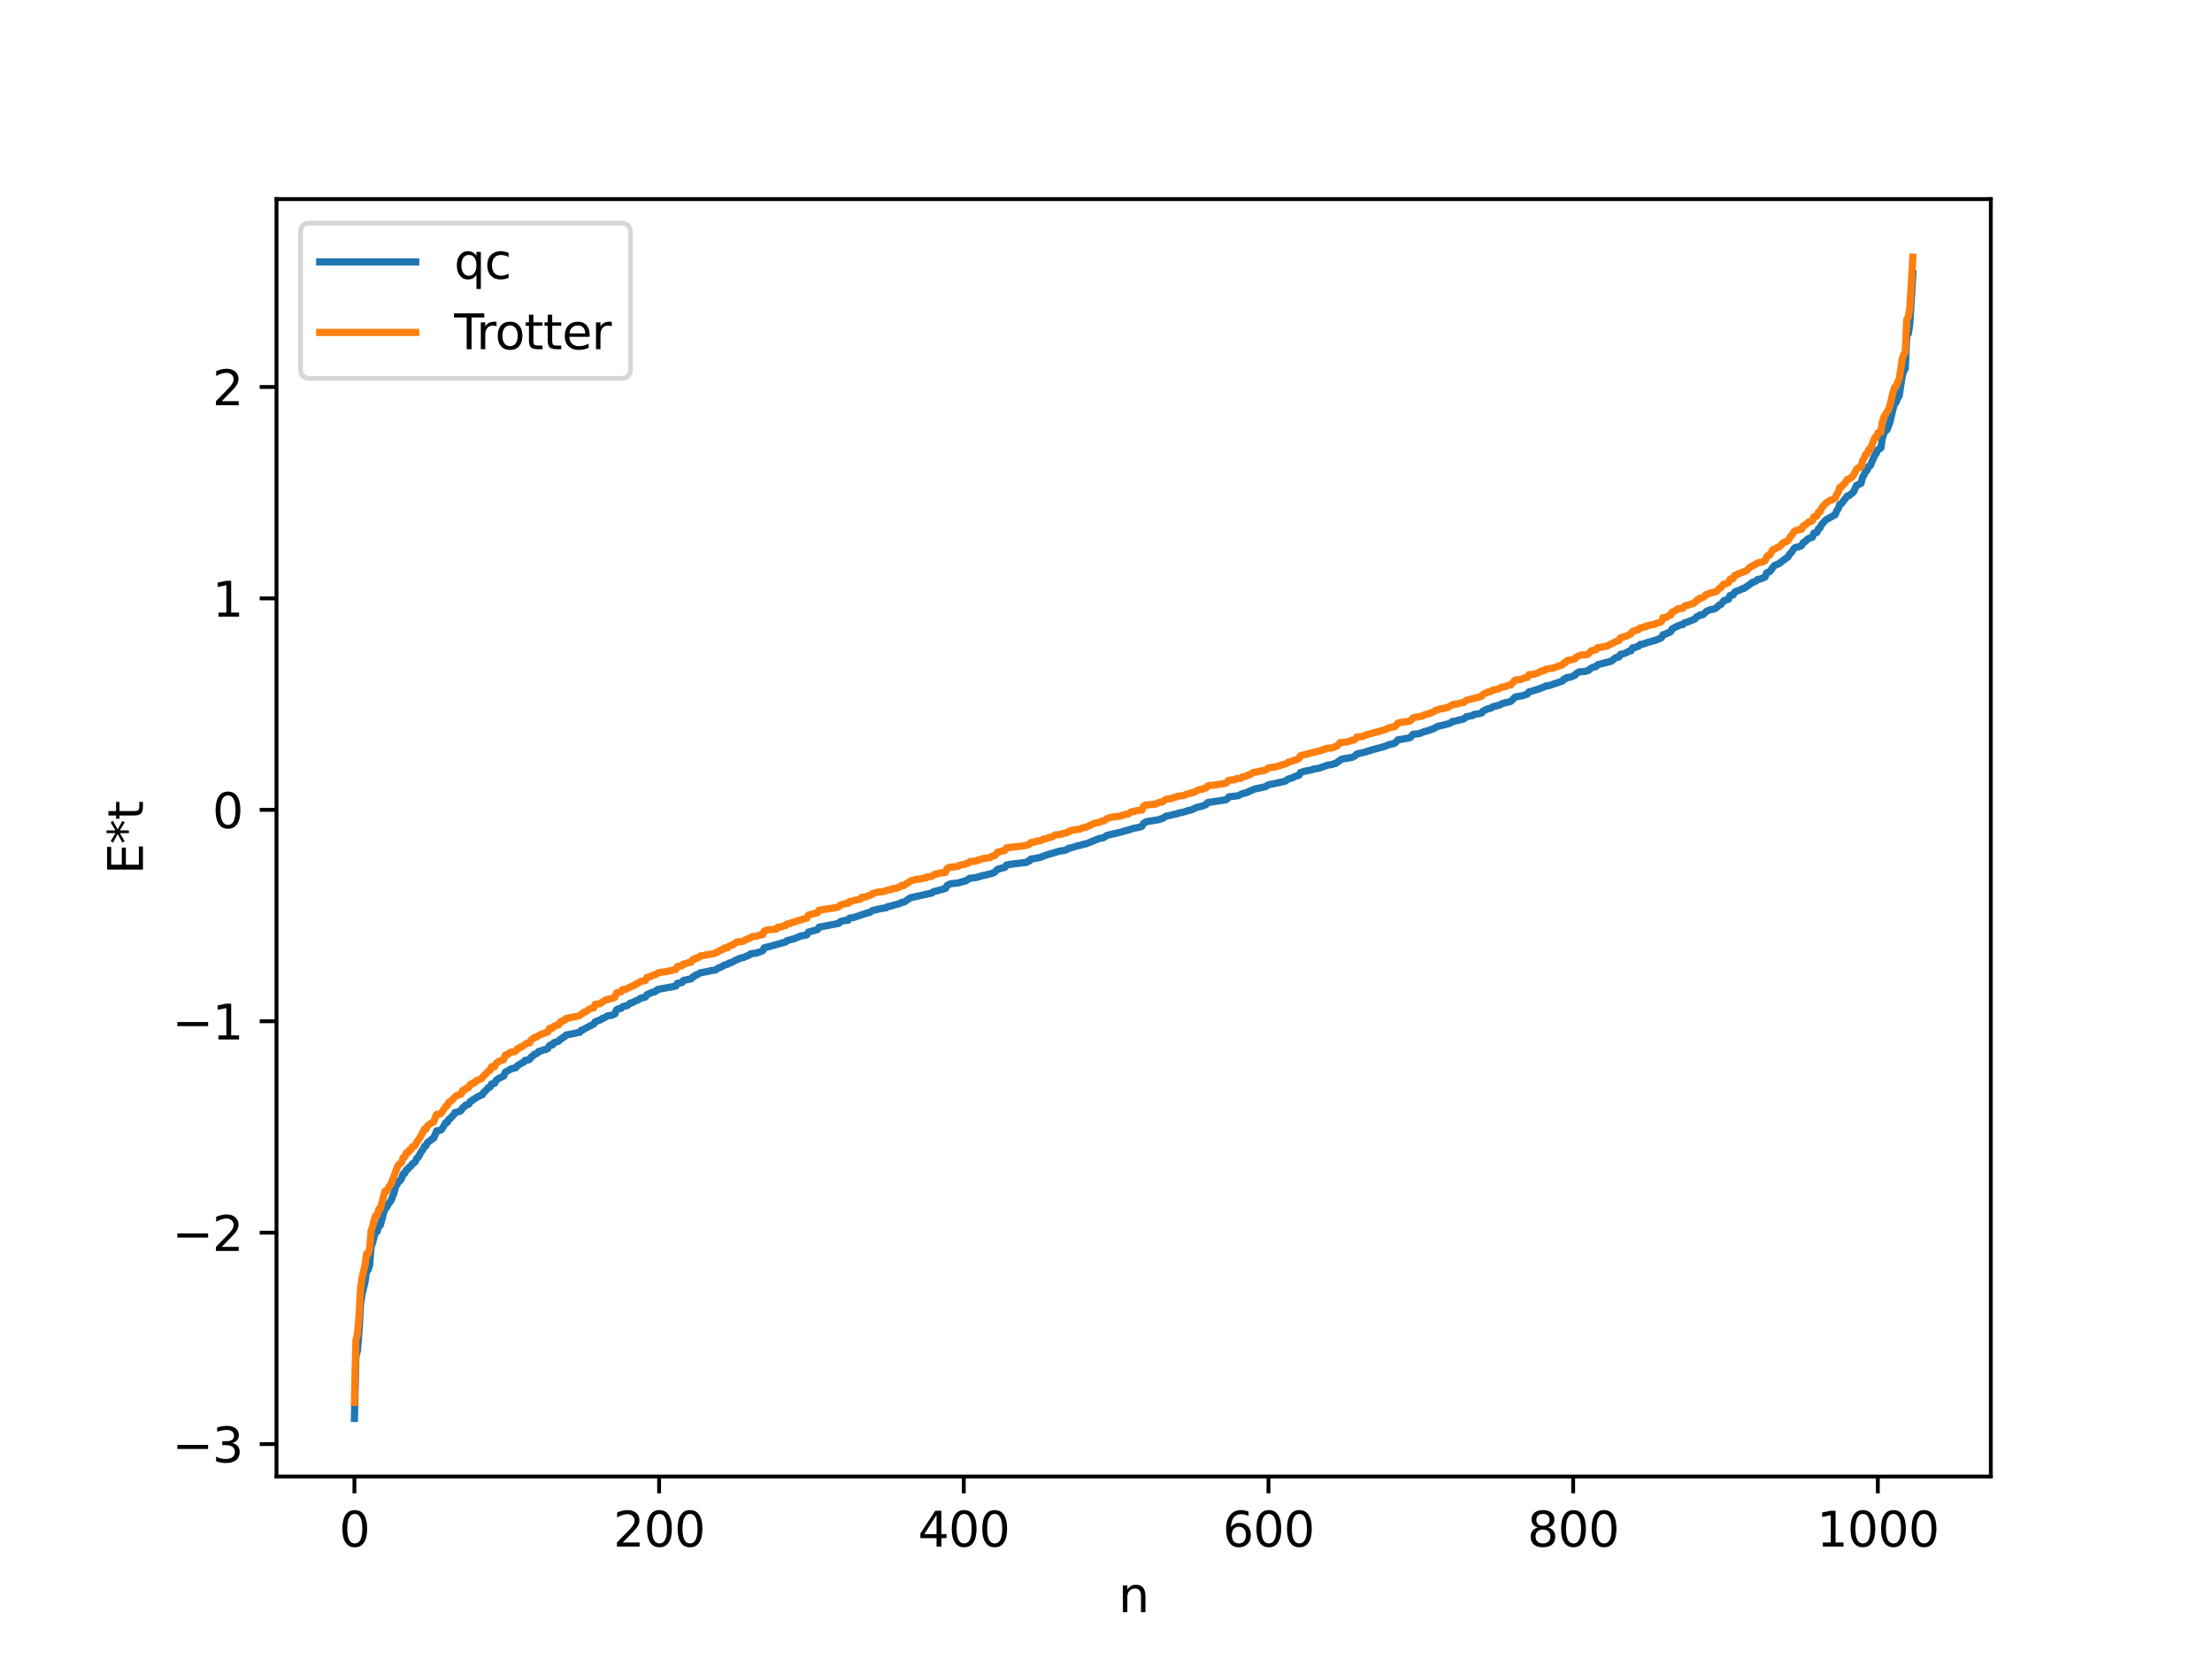 <?xml version="1.0" encoding="utf-8" standalone="no"?>
<!DOCTYPE svg PUBLIC "-//W3C//DTD SVG 1.1//EN"
  "http://www.w3.org/Graphics/SVG/1.1/DTD/svg11.dtd">
<svg xmlns:xlink="http://www.w3.org/1999/xlink" width="460.8pt" height="345.6pt" viewBox="0 0 460.8 345.6" xmlns="http://www.w3.org/2000/svg" version="1.1">
 <defs>
  <style type="text/css">*{stroke-linejoin: round; stroke-linecap: butt}</style>
 </defs>
 <g id="figure_1">
  <g id="patch_1">
   <path d="M 0 345.6 
L 460.8 345.6 
L 460.8 0 
L 0 0 
z
" style="fill: #ffffff"/>
  </g>
  <g id="axes_1">
   <g id="patch_2">
    <path d="M 57.6 307.584 
L 414.72 307.584 
L 414.72 41.472 
L 57.6 41.472 
z
" style="fill: #ffffff"/>
   </g>
   <g id="matplotlib.axis_1">
    <g id="xtick_1">
     <g id="line2d_1">
      <defs>
       <path id="mda2e8a08e1" d="M 0 0 
L 0 3.5 
" style="stroke: #000000; stroke-width: 0.8"/>
      </defs>
      <g>
       <use xlink:href="#mda2e8a08e1" x="73.833" y="307.584" style="stroke: #000000; stroke-width: 0.8"/>
      </g>
     </g>
     <g id="text_1">
      <!-- 0 -->
      <g transform="translate(70.651 322.182) scale(0.1 -0.1)">
       <defs>
        <path id="DejaVuSans-30" d="M 2034 4250 
Q 1547 4250 1301 3770 
Q 1056 3291 1056 2328 
Q 1056 1369 1301 889 
Q 1547 409 2034 409 
Q 2525 409 2770 889 
Q 3016 1369 3016 2328 
Q 3016 3291 2770 3770 
Q 2525 4250 2034 4250 
z
M 2034 4750 
Q 2819 4750 3233 4129 
Q 3647 3509 3647 2328 
Q 3647 1150 3233 529 
Q 2819 -91 2034 -91 
Q 1250 -91 836 529 
Q 422 1150 422 2328 
Q 422 3509 836 4129 
Q 1250 4750 2034 4750 
z
" transform="scale(0.016)"/>
       </defs>
       <use xlink:href="#DejaVuSans-30"/>
      </g>
     </g>
    </g>
    <g id="xtick_2">
     <g id="line2d_2">
      <g>
       <use xlink:href="#mda2e8a08e1" x="137.304" y="307.584" style="stroke: #000000; stroke-width: 0.8"/>
      </g>
     </g>
     <g id="text_2">
      <!-- 200 -->
      <g transform="translate(127.76 322.182) scale(0.1 -0.1)">
       <defs>
        <path id="DejaVuSans-32" d="M 1228 531 
L 3431 531 
L 3431 0 
L 469 0 
L 469 531 
Q 828 903 1448 1529 
Q 2069 2156 2228 2338 
Q 2531 2678 2651 2914 
Q 2772 3150 2772 3378 
Q 2772 3750 2511 3984 
Q 2250 4219 1831 4219 
Q 1534 4219 1204 4116 
Q 875 4013 500 3803 
L 500 4441 
Q 881 4594 1212 4672 
Q 1544 4750 1819 4750 
Q 2544 4750 2975 4387 
Q 3406 4025 3406 3419 
Q 3406 3131 3298 2873 
Q 3191 2616 2906 2266 
Q 2828 2175 2409 1742 
Q 1991 1309 1228 531 
z
" transform="scale(0.016)"/>
       </defs>
       <use xlink:href="#DejaVuSans-32"/>
       <use xlink:href="#DejaVuSans-30" x="63.623"/>
       <use xlink:href="#DejaVuSans-30" x="127.246"/>
      </g>
     </g>
    </g>
    <g id="xtick_3">
     <g id="line2d_3">
      <g>
       <use xlink:href="#mda2e8a08e1" x="200.775" y="307.584" style="stroke: #000000; stroke-width: 0.8"/>
      </g>
     </g>
     <g id="text_3">
      <!-- 400 -->
      <g transform="translate(191.231 322.182) scale(0.1 -0.1)">
       <defs>
        <path id="DejaVuSans-34" d="M 2419 4116 
L 825 1625 
L 2419 1625 
L 2419 4116 
z
M 2253 4666 
L 3047 4666 
L 3047 1625 
L 3713 1625 
L 3713 1100 
L 3047 1100 
L 3047 0 
L 2419 0 
L 2419 1100 
L 313 1100 
L 313 1709 
L 2253 4666 
z
" transform="scale(0.016)"/>
       </defs>
       <use xlink:href="#DejaVuSans-34"/>
       <use xlink:href="#DejaVuSans-30" x="63.623"/>
       <use xlink:href="#DejaVuSans-30" x="127.246"/>
      </g>
     </g>
    </g>
    <g id="xtick_4">
     <g id="line2d_4">
      <g>
       <use xlink:href="#mda2e8a08e1" x="264.246" y="307.584" style="stroke: #000000; stroke-width: 0.8"/>
      </g>
     </g>
     <g id="text_4">
      <!-- 600 -->
      <g transform="translate(254.702 322.182) scale(0.1 -0.1)">
       <defs>
        <path id="DejaVuSans-36" d="M 2113 2584 
Q 1688 2584 1439 2293 
Q 1191 2003 1191 1497 
Q 1191 994 1439 701 
Q 1688 409 2113 409 
Q 2538 409 2786 701 
Q 3034 994 3034 1497 
Q 3034 2003 2786 2293 
Q 2538 2584 2113 2584 
z
M 3366 4563 
L 3366 3988 
Q 3128 4100 2886 4159 
Q 2644 4219 2406 4219 
Q 1781 4219 1451 3797 
Q 1122 3375 1075 2522 
Q 1259 2794 1537 2939 
Q 1816 3084 2150 3084 
Q 2853 3084 3261 2657 
Q 3669 2231 3669 1497 
Q 3669 778 3244 343 
Q 2819 -91 2113 -91 
Q 1303 -91 875 529 
Q 447 1150 447 2328 
Q 447 3434 972 4092 
Q 1497 4750 2381 4750 
Q 2619 4750 2861 4703 
Q 3103 4656 3366 4563 
z
" transform="scale(0.016)"/>
       </defs>
       <use xlink:href="#DejaVuSans-36"/>
       <use xlink:href="#DejaVuSans-30" x="63.623"/>
       <use xlink:href="#DejaVuSans-30" x="127.246"/>
      </g>
     </g>
    </g>
    <g id="xtick_5">
     <g id="line2d_5">
      <g>
       <use xlink:href="#mda2e8a08e1" x="327.717" y="307.584" style="stroke: #000000; stroke-width: 0.8"/>
      </g>
     </g>
     <g id="text_5">
      <!-- 800 -->
      <g transform="translate(318.173 322.182) scale(0.1 -0.1)">
       <defs>
        <path id="DejaVuSans-38" d="M 2034 2216 
Q 1584 2216 1326 1975 
Q 1069 1734 1069 1313 
Q 1069 891 1326 650 
Q 1584 409 2034 409 
Q 2484 409 2743 651 
Q 3003 894 3003 1313 
Q 3003 1734 2745 1975 
Q 2488 2216 2034 2216 
z
M 1403 2484 
Q 997 2584 770 2862 
Q 544 3141 544 3541 
Q 544 4100 942 4425 
Q 1341 4750 2034 4750 
Q 2731 4750 3128 4425 
Q 3525 4100 3525 3541 
Q 3525 3141 3298 2862 
Q 3072 2584 2669 2484 
Q 3125 2378 3379 2068 
Q 3634 1759 3634 1313 
Q 3634 634 3220 271 
Q 2806 -91 2034 -91 
Q 1263 -91 848 271 
Q 434 634 434 1313 
Q 434 1759 690 2068 
Q 947 2378 1403 2484 
z
M 1172 3481 
Q 1172 3119 1398 2916 
Q 1625 2713 2034 2713 
Q 2441 2713 2670 2916 
Q 2900 3119 2900 3481 
Q 2900 3844 2670 4047 
Q 2441 4250 2034 4250 
Q 1625 4250 1398 4047 
Q 1172 3844 1172 3481 
z
" transform="scale(0.016)"/>
       </defs>
       <use xlink:href="#DejaVuSans-38"/>
       <use xlink:href="#DejaVuSans-30" x="63.623"/>
       <use xlink:href="#DejaVuSans-30" x="127.246"/>
      </g>
     </g>
    </g>
    <g id="xtick_6">
     <g id="line2d_6">
      <g>
       <use xlink:href="#mda2e8a08e1" x="391.188" y="307.584" style="stroke: #000000; stroke-width: 0.8"/>
      </g>
     </g>
     <g id="text_6">
      <!-- 1000 -->
      <g transform="translate(378.463 322.182) scale(0.1 -0.1)">
       <defs>
        <path id="DejaVuSans-31" d="M 794 531 
L 1825 531 
L 1825 4091 
L 703 3866 
L 703 4441 
L 1819 4666 
L 2450 4666 
L 2450 531 
L 3481 531 
L 3481 0 
L 794 0 
L 794 531 
z
" transform="scale(0.016)"/>
       </defs>
       <use xlink:href="#DejaVuSans-31"/>
       <use xlink:href="#DejaVuSans-30" x="63.623"/>
       <use xlink:href="#DejaVuSans-30" x="127.246"/>
       <use xlink:href="#DejaVuSans-30" x="190.869"/>
      </g>
     </g>
    </g>
    <g id="text_7">
     <!-- n -->
     <g transform="translate(232.991 335.861) scale(0.1 -0.1)">
      <defs>
       <path id="DejaVuSans-6e" d="M 3513 2113 
L 3513 0 
L 2938 0 
L 2938 2094 
Q 2938 2591 2744 2837 
Q 2550 3084 2163 3084 
Q 1697 3084 1428 2787 
Q 1159 2491 1159 1978 
L 1159 0 
L 581 0 
L 581 3500 
L 1159 3500 
L 1159 2956 
Q 1366 3272 1645 3428 
Q 1925 3584 2291 3584 
Q 2894 3584 3203 3211 
Q 3513 2838 3513 2113 
z
" transform="scale(0.016)"/>
      </defs>
      <use xlink:href="#DejaVuSans-6e"/>
     </g>
    </g>
   </g>
   <g id="matplotlib.axis_2">
    <g id="ytick_1">
     <g id="line2d_7">
      <defs>
       <path id="m320d3c2176" d="M 0 0 
L -3.5 0 
" style="stroke: #000000; stroke-width: 0.8"/>
      </defs>
      <g>
       <use xlink:href="#m320d3c2176" x="57.6" y="300.833" style="stroke: #000000; stroke-width: 0.8"/>
      </g>
     </g>
     <g id="text_8">
      <!-- −3 -->
      <g transform="translate(35.858 304.633) scale(0.1 -0.1)">
       <defs>
        <path id="DejaVuSans-2212" d="M 678 2272 
L 4684 2272 
L 4684 1741 
L 678 1741 
L 678 2272 
z
" transform="scale(0.016)"/>
        <path id="DejaVuSans-33" d="M 2597 2516 
Q 3050 2419 3304 2112 
Q 3559 1806 3559 1356 
Q 3559 666 3084 287 
Q 2609 -91 1734 -91 
Q 1441 -91 1130 -33 
Q 819 25 488 141 
L 488 750 
Q 750 597 1062 519 
Q 1375 441 1716 441 
Q 2309 441 2620 675 
Q 2931 909 2931 1356 
Q 2931 1769 2642 2001 
Q 2353 2234 1838 2234 
L 1294 2234 
L 1294 2753 
L 1863 2753 
Q 2328 2753 2575 2939 
Q 2822 3125 2822 3475 
Q 2822 3834 2567 4026 
Q 2313 4219 1838 4219 
Q 1578 4219 1281 4162 
Q 984 4106 628 3988 
L 628 4550 
Q 988 4650 1302 4700 
Q 1616 4750 1894 4750 
Q 2613 4750 3031 4423 
Q 3450 4097 3450 3541 
Q 3450 3153 3228 2886 
Q 3006 2619 2597 2516 
z
" transform="scale(0.016)"/>
       </defs>
       <use xlink:href="#DejaVuSans-2212"/>
       <use xlink:href="#DejaVuSans-33" x="83.789"/>
      </g>
     </g>
    </g>
    <g id="ytick_2">
     <g id="line2d_8">
      <g>
       <use xlink:href="#m320d3c2176" x="57.6" y="256.79" style="stroke: #000000; stroke-width: 0.8"/>
      </g>
     </g>
     <g id="text_9">
      <!-- −2 -->
      <g transform="translate(35.858 260.589) scale(0.1 -0.1)">
       <use xlink:href="#DejaVuSans-2212"/>
       <use xlink:href="#DejaVuSans-32" x="83.789"/>
      </g>
     </g>
    </g>
    <g id="ytick_3">
     <g id="line2d_9">
      <g>
       <use xlink:href="#m320d3c2176" x="57.6" y="212.746" style="stroke: #000000; stroke-width: 0.8"/>
      </g>
     </g>
     <g id="text_10">
      <!-- −1 -->
      <g transform="translate(35.858 216.545) scale(0.1 -0.1)">
       <use xlink:href="#DejaVuSans-2212"/>
       <use xlink:href="#DejaVuSans-31" x="83.789"/>
      </g>
     </g>
    </g>
    <g id="ytick_4">
     <g id="line2d_10">
      <g>
       <use xlink:href="#m320d3c2176" x="57.6" y="168.702" style="stroke: #000000; stroke-width: 0.8"/>
      </g>
     </g>
     <g id="text_11">
      <!-- 0 -->
      <g transform="translate(44.237 172.502) scale(0.1 -0.1)">
       <use xlink:href="#DejaVuSans-30"/>
      </g>
     </g>
    </g>
    <g id="ytick_5">
     <g id="line2d_11">
      <g>
       <use xlink:href="#m320d3c2176" x="57.6" y="124.659" style="stroke: #000000; stroke-width: 0.8"/>
      </g>
     </g>
     <g id="text_12">
      <!-- 1 -->
      <g transform="translate(44.237 128.458) scale(0.1 -0.1)">
       <use xlink:href="#DejaVuSans-31"/>
      </g>
     </g>
    </g>
    <g id="ytick_6">
     <g id="line2d_12">
      <g>
       <use xlink:href="#m320d3c2176" x="57.6" y="80.615" style="stroke: #000000; stroke-width: 0.8"/>
      </g>
     </g>
     <g id="text_13">
      <!-- 2 -->
      <g transform="translate(44.237 84.414) scale(0.1 -0.1)">
       <use xlink:href="#DejaVuSans-32"/>
      </g>
     </g>
    </g>
    <g id="text_14">
     <!-- E*t -->
     <g transform="translate(29.778 182.148) rotate(-90) scale(0.1 -0.1)">
      <defs>
       <path id="DejaVuSans-45" d="M 628 4666 
L 3578 4666 
L 3578 4134 
L 1259 4134 
L 1259 2753 
L 3481 2753 
L 3481 2222 
L 1259 2222 
L 1259 531 
L 3634 531 
L 3634 0 
L 628 0 
L 628 4666 
z
" transform="scale(0.016)"/>
       <path id="DejaVuSans-2a" d="M 3009 3897 
L 1888 3291 
L 3009 2681 
L 2828 2375 
L 1778 3009 
L 1778 1831 
L 1422 1831 
L 1422 3009 
L 372 2375 
L 191 2681 
L 1313 3291 
L 191 3897 
L 372 4206 
L 1422 3572 
L 1422 4750 
L 1778 4750 
L 1778 3572 
L 2828 4206 
L 3009 3897 
z
" transform="scale(0.016)"/>
       <path id="DejaVuSans-74" d="M 1172 4494 
L 1172 3500 
L 2356 3500 
L 2356 3053 
L 1172 3053 
L 1172 1153 
Q 1172 725 1289 603 
Q 1406 481 1766 481 
L 2356 481 
L 2356 0 
L 1766 0 
Q 1100 0 847 248 
Q 594 497 594 1153 
L 594 3053 
L 172 3053 
L 172 3500 
L 594 3500 
L 594 4494 
L 1172 4494 
z
" transform="scale(0.016)"/>
      </defs>
      <use xlink:href="#DejaVuSans-45"/>
      <use xlink:href="#DejaVuSans-2a" x="63.184"/>
      <use xlink:href="#DejaVuSans-74" x="113.184"/>
     </g>
    </g>
   </g>
   <g id="line2d_13">
    <path d="M 73.833 295.488 
L 74.15 282.564 
L 74.467 281.318 
L 74.785 277.533 
L 75.102 271.785 
L 75.42 269.629 
L 76.054 267.009 
L 76.372 264.66 
L 76.689 264.537 
L 77.006 263.507 
L 77.324 259.67 
L 77.641 258.868 
L 77.958 257.471 
L 78.276 256.685 
L 78.593 256.527 
L 78.91 255.391 
L 79.228 255.236 
L 80.18 251.721 
L 80.497 251.601 
L 80.815 250.922 
L 81.449 250.119 
L 82.084 248.473 
L 82.401 247.156 
L 82.719 246.749 
L 83.036 246.059 
L 83.353 245.933 
L 83.671 245.495 
L 83.988 244.531 
L 84.305 244.441 
L 84.623 243.735 
L 84.94 243.585 
L 85.258 243.115 
L 85.575 242.952 
L 85.892 242.431 
L 86.21 242.3 
L 86.527 241.971 
L 86.844 241.277 
L 87.162 241.011 
L 87.796 239.844 
L 88.114 239.479 
L 88.431 238.767 
L 88.748 238.659 
L 89.066 238 
L 89.7 237.561 
L 90.018 237.24 
L 90.335 237.139 
L 90.97 235.582 
L 91.605 235.496 
L 91.922 235.347 
L 92.239 234.913 
L 92.874 233.823 
L 93.191 233.806 
L 93.509 233.136 
L 93.826 232.988 
L 94.143 232.565 
L 94.461 232.332 
L 94.778 231.754 
L 95.73 231.538 
L 96.048 231.346 
L 96.365 230.778 
L 96.682 230.634 
L 97 230.193 
L 97.634 230.035 
L 97.952 229.47 
L 98.269 229.351 
L 98.586 229.031 
L 98.904 228.883 
L 99.539 228.455 
L 100.491 228.036 
L 100.808 227.481 
L 101.125 227.289 
L 101.76 226.534 
L 102.077 226.483 
L 102.395 225.815 
L 103.029 225.681 
L 103.347 225.059 
L 103.981 224.601 
L 104.934 224.175 
L 105.251 223.358 
L 106.52 222.648 
L 107.472 222.421 
L 107.79 221.988 
L 108.742 221.409 
L 109.059 221.299 
L 109.377 220.885 
L 110.011 220.818 
L 110.329 220.693 
L 110.646 220.186 
L 110.963 220.032 
L 111.281 219.62 
L 111.598 219.591 
L 111.915 219.405 
L 112.233 219.014 
L 112.55 218.995 
L 113.185 218.713 
L 113.82 218.604 
L 114.137 218.394 
L 114.454 217.815 
L 114.772 217.674 
L 115.089 217.672 
L 115.406 217.214 
L 116.358 216.907 
L 116.676 216.506 
L 116.993 216.391 
L 117.31 216.077 
L 117.628 215.973 
L 117.945 215.603 
L 119.532 215.314 
L 120.484 215.074 
L 120.801 215.046 
L 121.119 214.592 
L 121.436 214.542 
L 122.071 214.163 
L 123.34 213.506 
L 123.658 213.359 
L 123.975 212.867 
L 125.244 212.371 
L 125.562 212.101 
L 125.879 212.056 
L 126.514 211.643 
L 127.466 211.493 
L 128.1 211.203 
L 128.418 210.384 
L 128.735 210.191 
L 129.37 210.067 
L 129.687 209.722 
L 130.322 209.549 
L 130.639 209.491 
L 131.274 208.988 
L 131.909 208.803 
L 132.226 208.573 
L 132.861 208.345 
L 133.496 207.921 
L 134.13 207.792 
L 134.448 207.705 
L 134.765 207.206 
L 136.034 206.66 
L 136.352 206.644 
L 136.669 206.455 
L 136.986 206.127 
L 138.891 205.769 
L 140.795 205.412 
L 141.112 204.844 
L 142.064 204.706 
L 142.381 204.237 
L 143.968 203.911 
L 144.286 203.539 
L 144.603 203.421 
L 144.92 203.114 
L 145.238 203.056 
L 145.872 202.656 
L 147.459 202.37 
L 148.094 202.195 
L 149.046 202.085 
L 149.681 201.63 
L 149.998 201.568 
L 150.633 201.21 
L 150.95 201.001 
L 151.585 200.868 
L 151.902 200.605 
L 152.22 200.593 
L 153.489 199.915 
L 154.441 199.531 
L 154.758 199.521 
L 155.71 199.1 
L 156.028 198.998 
L 156.345 198.697 
L 157.615 198.539 
L 158.884 198.074 
L 159.201 197.441 
L 160.153 197.216 
L 163.644 196.233 
L 163.962 195.949 
L 165.548 195.515 
L 166.818 194.974 
L 167.77 194.83 
L 168.087 194.73 
L 168.405 194.176 
L 170.309 193.651 
L 170.626 193.144 
L 174.752 192.354 
L 175.069 191.966 
L 176.021 191.745 
L 176.656 191.711 
L 176.973 191.258 
L 177.925 191.105 
L 180.781 190.145 
L 181.099 190.124 
L 181.734 189.675 
L 183.003 189.399 
L 183.638 189.243 
L 184.59 189.119 
L 184.907 188.865 
L 185.542 188.766 
L 186.811 188.382 
L 187.446 188.244 
L 187.763 188.004 
L 188.398 187.894 
L 189.35 187.226 
L 189.667 187.017 
L 194.11 186.04 
L 194.428 185.774 
L 195.697 185.437 
L 196.967 185.079 
L 197.284 184.475 
L 197.919 184.133 
L 198.871 183.999 
L 199.505 183.961 
L 200.775 183.58 
L 201.092 183.551 
L 202.044 182.949 
L 203.314 182.828 
L 203.948 182.615 
L 204.266 182.578 
L 204.583 182.406 
L 205.218 182.327 
L 205.853 182.129 
L 206.487 181.997 
L 207.122 181.759 
L 207.757 181.126 
L 208.391 180.918 
L 209.343 180.693 
L 209.661 180.194 
L 210.93 179.983 
L 212.517 179.798 
L 213.469 179.694 
L 213.786 179.665 
L 214.104 179.409 
L 214.421 179.385 
L 214.739 178.962 
L 215.691 178.808 
L 216.643 178.63 
L 217.912 178.135 
L 220.768 177.293 
L 221.72 177.156 
L 222.355 176.927 
L 222.672 176.681 
L 222.99 176.651 
L 223.624 176.468 
L 224.259 176.258 
L 224.894 176.108 
L 225.211 176.068 
L 225.529 175.89 
L 226.163 175.819 
L 229.02 174.662 
L 229.654 174.564 
L 229.972 174.468 
L 230.606 174.021 
L 233.462 173.36 
L 234.097 173.158 
L 235.367 172.825 
L 236.001 172.574 
L 236.636 172.465 
L 237.588 172.261 
L 237.905 172.102 
L 238.223 171.528 
L 238.858 171.153 
L 241.396 170.756 
L 241.714 170.593 
L 242.031 170.572 
L 242.983 169.991 
L 243.935 169.832 
L 244.57 169.64 
L 244.887 169.626 
L 245.522 169.381 
L 246.474 169.19 
L 247.743 168.789 
L 248.061 168.768 
L 249.33 168.182 
L 250.282 167.971 
L 251.234 167.625 
L 251.552 167.193 
L 255.36 166.619 
L 255.677 166.393 
L 255.995 165.989 
L 256.947 165.872 
L 257.899 165.785 
L 258.851 165.318 
L 259.486 165.188 
L 260.755 164.628 
L 261.39 164.358 
L 263.611 163.883 
L 264.246 163.479 
L 265.515 163.236 
L 267.737 162.732 
L 268.372 162.291 
L 269.006 162.092 
L 269.324 162.021 
L 269.641 161.794 
L 270.593 161.499 
L 270.91 160.928 
L 271.862 160.641 
L 273.132 160.421 
L 273.767 160.18 
L 274.719 160.05 
L 276.623 159.38 
L 277.575 159.24 
L 277.892 159.082 
L 278.21 159.048 
L 279.479 158.144 
L 281.7 157.768 
L 282.335 157.416 
L 282.653 157.071 
L 284.557 156.627 
L 284.874 156.463 
L 285.191 156.43 
L 285.826 156.201 
L 288.365 155.527 
L 289.634 155.02 
L 289.952 154.993 
L 290.586 154.81 
L 291.221 154.118 
L 292.808 153.867 
L 293.76 153.66 
L 294.395 152.946 
L 295.664 152.839 
L 296.299 152.556 
L 296.934 152.353 
L 297.886 152.098 
L 298.203 151.912 
L 298.52 151.871 
L 299.472 151.318 
L 300.107 151.185 
L 302.011 150.698 
L 302.646 150.267 
L 302.963 150.262 
L 303.915 150.001 
L 304.867 149.802 
L 305.502 149.305 
L 306.772 149.064 
L 307.089 148.82 
L 308.041 148.682 
L 308.676 148.529 
L 308.993 148.096 
L 309.945 147.663 
L 310.58 147.519 
L 310.897 147.261 
L 312.484 146.853 
L 312.801 146.619 
L 313.436 146.439 
L 314.705 146.124 
L 315.658 145.18 
L 317.244 144.907 
L 318.196 144.573 
L 318.514 144.117 
L 319.148 143.967 
L 320.735 143.473 
L 321.37 143.21 
L 321.687 143.112 
L 322.005 142.892 
L 322.639 142.837 
L 325.496 141.877 
L 325.813 141.444 
L 326.13 141.409 
L 326.448 141.13 
L 327.082 141.089 
L 327.717 140.821 
L 328.034 140.713 
L 328.352 140.329 
L 328.986 139.962 
L 330.256 139.882 
L 330.573 139.708 
L 330.891 139.668 
L 331.525 139.13 
L 332.16 138.922 
L 332.477 138.872 
L 332.795 138.482 
L 335.651 137.743 
L 336.603 136.98 
L 337.238 136.894 
L 337.555 136.316 
L 338.19 136.182 
L 338.507 136.101 
L 339.142 135.775 
L 339.459 135.604 
L 339.777 135.565 
L 340.094 134.948 
L 340.729 134.866 
L 341.046 134.678 
L 341.363 134.634 
L 341.681 134.238 
L 342.315 134.165 
L 343.267 133.823 
L 343.902 133.666 
L 345.172 133.268 
L 346.124 132.843 
L 346.441 132.211 
L 347.076 132.068 
L 347.393 131.836 
L 347.71 131.775 
L 348.028 131.591 
L 348.345 131.004 
L 349.297 130.509 
L 350.249 130.116 
L 350.567 130.111 
L 350.884 129.762 
L 351.519 129.577 
L 352.471 129.208 
L 353.105 128.935 
L 353.423 128.503 
L 353.74 128.429 
L 354.058 128.133 
L 354.692 128.088 
L 355.644 127.253 
L 355.962 127.181 
L 356.279 126.99 
L 356.914 126.921 
L 357.548 126.619 
L 358.183 126.013 
L 358.5 125.928 
L 359.135 125.099 
L 360.087 124.848 
L 360.405 124.022 
L 361.039 123.938 
L 361.357 123.372 
L 361.674 123.18 
L 362.309 122.975 
L 362.943 122.634 
L 363.261 122.6 
L 364.213 121.958 
L 365.165 121.255 
L 365.482 121.21 
L 365.8 121.039 
L 366.117 120.732 
L 366.752 120.609 
L 367.386 120.342 
L 367.704 120.194 
L 368.021 119.34 
L 368.656 119.09 
L 369.608 117.836 
L 370.56 117.434 
L 372.147 116.244 
L 372.464 116.052 
L 372.781 115.457 
L 373.099 115.178 
L 373.734 114.243 
L 374.051 114.028 
L 374.686 113.954 
L 375.32 113.633 
L 375.638 113.044 
L 375.955 112.918 
L 376.59 112.263 
L 377.224 112.03 
L 377.542 111.933 
L 377.859 111.063 
L 378.494 110.927 
L 378.811 110.124 
L 379.129 110.021 
L 379.446 109.312 
L 380.398 108.264 
L 382.302 107.215 
L 382.62 106.407 
L 382.937 105.972 
L 383.254 105.061 
L 383.572 104.945 
L 384.841 103.312 
L 385.158 103.278 
L 385.793 102.761 
L 386.11 102.489 
L 386.745 101.117 
L 387.697 100.681 
L 388.015 99.35 
L 388.332 98.949 
L 388.649 98.095 
L 388.967 97.938 
L 389.284 97.127 
L 389.601 97.032 
L 390.553 94.832 
L 390.871 94.446 
L 391.188 93.673 
L 391.823 93.329 
L 392.14 91.256 
L 392.458 90.246 
L 392.775 89.781 
L 393.092 89.532 
L 393.727 87.884 
L 394.362 85.109 
L 394.679 84.113 
L 394.996 83.824 
L 395.314 82.905 
L 395.631 82.494 
L 396.266 78.28 
L 396.583 77.245 
L 396.9 76.797 
L 397.218 69.944 
L 397.535 69.519 
L 397.853 67.464 
L 398.487 56.96 
L 398.487 56.96 
" clip-path="url(#pbab060b399)" style="fill: none; stroke: #1f77b4; stroke-width: 1.5; stroke-linecap: square"/>
   </g>
   <g id="line2d_14">
    <path d="M 73.833 292.135 
L 74.15 279.142 
L 74.467 277.87 
L 74.785 274.179 
L 75.102 268.43 
L 75.42 266.149 
L 76.054 263.489 
L 76.372 261.186 
L 76.689 261.186 
L 77.006 260.043 
L 77.324 256.278 
L 77.641 255.437 
L 77.958 254.04 
L 78.276 253.156 
L 78.593 253.156 
L 78.91 251.884 
L 79.228 251.84 
L 80.18 248.193 
L 80.497 248.193 
L 81.132 247.05 
L 81.449 246.696 
L 82.719 243.285 
L 83.036 242.603 
L 83.353 242.444 
L 83.671 242.119 
L 83.988 241.135 
L 84.305 241.047 
L 84.623 240.163 
L 84.94 240.163 
L 85.258 239.604 
L 85.575 239.536 
L 85.892 238.891 
L 86.21 238.847 
L 86.527 238.559 
L 86.844 237.882 
L 87.479 237.008 
L 88.431 235.2 
L 88.748 235.2 
L 89.066 234.529 
L 89.7 234.057 
L 90.335 233.703 
L 90.97 232.133 
L 91.605 232.091 
L 91.922 231.917 
L 92.874 230.424 
L 93.191 230.293 
L 93.509 229.611 
L 93.826 229.451 
L 95.096 228.235 
L 96.048 227.938 
L 96.365 227.17 
L 96.682 227.17 
L 97 226.782 
L 97.634 226.543 
L 97.952 225.898 
L 98.269 225.854 
L 98.586 225.566 
L 98.904 225.56 
L 99.221 225.124 
L 100.173 224.773 
L 100.491 224.51 
L 100.808 224.015 
L 101.125 223.815 
L 101.76 223.085 
L 102.077 222.977 
L 102.395 222.22 
L 103.029 222.207 
L 103.347 221.536 
L 103.981 221.064 
L 104.616 220.867 
L 104.934 220.71 
L 105.251 219.817 
L 105.886 219.598 
L 106.203 219.276 
L 106.52 219.14 
L 107.155 219.098 
L 107.472 218.924 
L 107.79 218.443 
L 108.107 218.382 
L 108.424 218.127 
L 108.742 218.06 
L 109.694 217.342 
L 110.329 217.261 
L 110.646 216.618 
L 110.963 216.459 
L 111.281 216.133 
L 111.598 216.106 
L 112.55 215.548 
L 114.137 214.945 
L 114.454 214.219 
L 115.089 214.177 
L 115.406 213.79 
L 116.041 213.55 
L 116.358 213.522 
L 116.676 212.906 
L 116.993 212.861 
L 117.31 212.574 
L 117.628 212.567 
L 117.945 212.131 
L 118.58 212.043 
L 119.215 211.896 
L 120.484 211.658 
L 120.801 211.518 
L 121.436 211.023 
L 121.753 210.822 
L 122.071 210.762 
L 122.705 210.248 
L 123.34 209.987 
L 123.658 209.984 
L 123.975 209.228 
L 124.927 209.103 
L 126.196 208.28 
L 126.514 208.262 
L 126.831 208.093 
L 127.466 208.018 
L 128.1 207.717 
L 128.418 206.824 
L 129.053 206.686 
L 129.37 206.605 
L 129.687 206.147 
L 130.322 206.106 
L 131.591 205.451 
L 131.909 205.389 
L 132.226 205.134 
L 132.543 205.067 
L 132.861 204.792 
L 133.178 204.7 
L 133.496 204.438 
L 134.448 204.268 
L 134.765 203.625 
L 135.717 203.348 
L 136.034 203.14 
L 136.352 203.113 
L 137.304 202.587 
L 138.891 202.38 
L 139.525 202.249 
L 140.795 201.952 
L 141.112 201.335 
L 141.747 201.185 
L 142.064 201.185 
L 142.381 200.804 
L 142.699 200.797 
L 143.334 200.557 
L 143.968 200.448 
L 144.286 199.913 
L 144.603 199.868 
L 144.92 199.581 
L 145.238 199.574 
L 145.555 199.438 
L 145.872 199.138 
L 146.507 199.05 
L 147.142 198.903 
L 148.729 198.665 
L 149.998 198.03 
L 150.315 197.829 
L 150.633 197.769 
L 150.95 197.46 
L 151.585 197.44 
L 151.902 197.099 
L 152.854 196.735 
L 153.489 196.235 
L 154.758 196.11 
L 155.71 195.573 
L 156.028 195.55 
L 156.662 195.128 
L 157.615 195.025 
L 158.249 194.791 
L 158.884 194.724 
L 159.201 193.961 
L 159.836 193.707 
L 161.105 193.612 
L 161.74 193.529 
L 162.058 193.155 
L 162.692 193.113 
L 163.327 192.845 
L 163.644 192.823 
L 163.962 192.464 
L 164.596 192.396 
L 164.914 192.176 
L 165.548 192.074 
L 166.183 191.799 
L 168.087 191.275 
L 168.405 190.632 
L 170.309 190.12 
L 170.626 189.604 
L 171.578 189.463 
L 174.117 189.075 
L 174.752 188.885 
L 175.069 188.525 
L 176.339 188.192 
L 176.656 188.192 
L 176.973 187.811 
L 177.291 187.804 
L 177.925 187.564 
L 179.195 187.34 
L 179.512 186.92 
L 180.464 186.814 
L 180.781 186.588 
L 181.099 186.581 
L 181.416 186.445 
L 181.734 186.145 
L 182.051 186.119 
L 182.368 185.94 
L 184.272 185.672 
L 184.907 185.418 
L 185.542 185.358 
L 186.177 185.046 
L 186.811 185.027 
L 187.129 184.837 
L 187.446 184.776 
L 187.763 184.467 
L 188.398 184.447 
L 188.715 184.106 
L 189.033 184.001 
L 189.667 183.523 
L 190.62 183.229 
L 191.254 183.135 
L 191.889 183.109 
L 192.206 182.942 
L 192.841 182.898 
L 193.158 182.664 
L 194.11 182.557 
L 194.745 182.107 
L 195.38 182.033 
L 195.697 181.888 
L 196.967 181.731 
L 197.284 180.968 
L 197.601 180.714 
L 199.188 180.536 
L 199.505 180.502 
L 200.14 180.162 
L 200.775 180.12 
L 201.41 179.853 
L 201.727 179.83 
L 202.044 179.48 
L 203.314 179.403 
L 203.631 179.183 
L 204.266 179.081 
L 204.583 178.884 
L 205.535 178.765 
L 206.17 178.668 
L 206.805 178.321 
L 207.122 178.282 
L 207.439 178.051 
L 207.757 177.55 
L 209.343 177.154 
L 209.661 176.611 
L 210.93 176.471 
L 213.469 176.171 
L 214.421 175.892 
L 214.739 175.532 
L 215.373 175.42 
L 215.691 175.399 
L 216.008 175.199 
L 216.643 175.14 
L 216.96 175.069 
L 217.277 174.818 
L 217.912 174.723 
L 218.547 174.463 
L 219.181 174.347 
L 219.816 173.927 
L 221.086 173.821 
L 221.403 173.631 
L 222.355 173.452 
L 222.672 173.152 
L 222.99 173.126 
L 223.307 172.947 
L 224.894 172.725 
L 225.211 172.639 
L 225.529 172.425 
L 226.163 172.365 
L 228.067 171.474 
L 229.02 171.313 
L 229.337 171.113 
L 229.972 171.008 
L 230.606 170.53 
L 231.558 170.236 
L 232.193 170.143 
L 233.145 170.051 
L 234.732 169.587 
L 235.049 169.564 
L 235.684 169.114 
L 236.319 169.04 
L 236.636 168.895 
L 237.905 168.739 
L 238.223 167.975 
L 238.54 167.721 
L 240.444 167.543 
L 240.762 167.509 
L 241.396 167.169 
L 242.031 167.092 
L 242.983 166.487 
L 243.935 166.411 
L 244.253 166.191 
L 244.887 166.089 
L 245.205 165.891 
L 246.157 165.772 
L 246.791 165.675 
L 247.109 165.459 
L 248.696 165.058 
L 249.648 164.557 
L 250.6 164.369 
L 250.917 164.183 
L 251.234 164.161 
L 251.552 163.765 
L 251.869 163.611 
L 252.821 163.576 
L 253.456 163.45 
L 255.36 163.178 
L 255.995 162.54 
L 257.264 162.406 
L 257.581 162.206 
L 258.534 162.147 
L 258.851 161.825 
L 259.486 161.73 
L 260.12 161.422 
L 260.438 161.354 
L 261.072 160.911 
L 261.707 160.828 
L 262.659 160.62 
L 263.611 160.459 
L 264.246 159.954 
L 265.833 159.732 
L 268.054 159.042 
L 268.372 158.79 
L 269.324 158.482 
L 269.641 158.34 
L 269.958 158.32 
L 270.593 158.015 
L 270.91 157.425 
L 275.353 156.308 
L 275.671 156.121 
L 275.988 156.109 
L 276.305 155.902 
L 277.575 155.786 
L 278.527 155.397 
L 279.162 154.714 
L 279.796 154.636 
L 280.431 154.582 
L 281.383 154.346 
L 281.7 154.176 
L 282.018 154.176 
L 282.335 153.988 
L 282.653 153.531 
L 283.922 153.418 
L 284.557 153.096 
L 288.365 152.065 
L 289.317 151.626 
L 290.586 151.376 
L 291.221 150.618 
L 291.856 150.485 
L 293.443 150.273 
L 293.76 150.206 
L 294.395 149.517 
L 296.299 149.154 
L 296.934 148.832 
L 297.568 148.737 
L 298.203 148.429 
L 298.52 148.361 
L 299.155 147.919 
L 299.472 147.912 
L 300.107 147.646 
L 300.742 147.602 
L 301.059 147.466 
L 301.694 147.336 
L 302.646 146.765 
L 303.598 146.653 
L 304.233 146.44 
L 304.867 146.371 
L 305.502 145.861 
L 307.089 145.489 
L 307.406 145.347 
L 307.724 145.327 
L 308.676 145.023 
L 308.993 144.621 
L 309.945 144.157 
L 310.58 144.066 
L 310.897 143.783 
L 312.167 143.514 
L 312.801 143.144 
L 313.436 143.103 
L 314.071 142.808 
L 314.705 142.683 
L 315.34 141.989 
L 315.658 141.65 
L 316.927 141.54 
L 317.562 141.183 
L 318.196 141.132 
L 318.514 140.538 
L 319.783 140.412 
L 320.418 140.103 
L 320.735 140.022 
L 321.053 139.786 
L 321.687 139.724 
L 322.005 139.411 
L 322.639 139.304 
L 323.274 139.233 
L 323.909 139.025 
L 325.496 138.489 
L 325.813 138.054 
L 326.13 138.014 
L 326.448 137.625 
L 327.082 137.492 
L 328.034 137.28 
L 328.352 136.889 
L 329.304 136.467 
L 330.573 136.371 
L 330.891 136.213 
L 331.525 135.564 
L 332.16 135.437 
L 332.477 135.368 
L 332.795 134.926 
L 333.429 134.863 
L 334.381 134.634 
L 334.699 134.624 
L 336.92 133.507 
L 337.238 133.447 
L 337.555 132.868 
L 338.824 132.51 
L 339.777 132.03 
L 340.094 131.524 
L 341.363 131.137 
L 341.681 130.79 
L 342.315 130.724 
L 342.633 130.521 
L 342.95 130.514 
L 343.267 130.322 
L 343.585 130.303 
L 343.902 130.151 
L 344.537 130.11 
L 345.172 129.815 
L 345.806 129.69 
L 346.124 129.411 
L 346.441 128.657 
L 347.076 128.649 
L 347.71 128.19 
L 348.028 128.139 
L 348.345 127.509 
L 348.662 127.42 
L 349.615 126.793 
L 350.567 126.731 
L 350.884 126.292 
L 351.201 126.103 
L 351.836 126.033 
L 352.153 125.856 
L 352.471 125.828 
L 353.105 125.496 
L 353.423 125.061 
L 353.74 125.021 
L 354.058 124.633 
L 354.692 124.499 
L 355.01 124.316 
L 355.327 123.896 
L 355.962 123.723 
L 356.279 123.531 
L 357.548 123.236 
L 358.183 122.56 
L 358.5 122.444 
L 358.818 121.933 
L 359.135 121.641 
L 359.453 121.632 
L 360.087 121.351 
L 360.405 120.652 
L 361.039 120.514 
L 361.357 119.875 
L 363.896 118.858 
L 364.53 118.171 
L 366.434 117.158 
L 367.069 117.117 
L 367.704 116.766 
L 368.021 116.015 
L 368.339 115.665 
L 368.656 115.657 
L 369.291 114.516 
L 369.608 114.427 
L 370.243 114.036 
L 370.56 113.978 
L 370.877 113.782 
L 371.195 113.3 
L 371.829 112.863 
L 372.147 112.836 
L 372.464 112.647 
L 373.099 111.64 
L 373.416 111.297 
L 373.734 110.73 
L 374.051 110.538 
L 375.32 110.243 
L 375.638 109.567 
L 375.955 109.451 
L 376.907 108.648 
L 377.224 108.639 
L 377.542 108.474 
L 377.859 107.659 
L 378.494 107.521 
L 378.811 106.661 
L 379.129 106.649 
L 379.446 105.865 
L 380.398 104.784 
L 381.35 104.165 
L 381.667 104.137 
L 382.302 103.773 
L 382.62 103.022 
L 382.937 102.576 
L 383.254 101.523 
L 383.572 101.508 
L 383.889 101.044 
L 384.206 100.789 
L 384.841 99.87 
L 385.158 99.827 
L 385.793 99.368 
L 386.11 99.035 
L 386.745 97.765 
L 387.062 97.488 
L 387.697 97.25 
L 388.015 95.92 
L 388.332 95.481 
L 388.649 94.666 
L 388.967 94.542 
L 389.284 93.669 
L 389.601 93.657 
L 390.553 91.173 
L 390.871 91.145 
L 391.188 90.184 
L 391.505 90.042 
L 391.823 90.029 
L 392.14 87.796 
L 392.458 86.834 
L 393.41 85.311 
L 393.727 84.399 
L 394.362 81.673 
L 394.679 80.676 
L 394.996 80.45 
L 395.314 79.554 
L 395.631 79.019 
L 396.266 74.803 
L 396.583 73.841 
L 396.9 73.383 
L 397.218 66.561 
L 397.535 66.027 
L 397.853 64.057 
L 398.487 53.568 
L 398.487 53.568 
" clip-path="url(#pbab060b399)" style="fill: none; stroke: #ff7f0e; stroke-width: 1.5; stroke-linecap: square"/>
   </g>
   <g id="patch_3">
    <path d="M 57.6 307.584 
L 57.6 41.472 
" style="fill: none; stroke: #000000; stroke-width: 0.8; stroke-linejoin: miter; stroke-linecap: square"/>
   </g>
   <g id="patch_4">
    <path d="M 414.72 307.584 
L 414.72 41.472 
" style="fill: none; stroke: #000000; stroke-width: 0.8; stroke-linejoin: miter; stroke-linecap: square"/>
   </g>
   <g id="patch_5">
    <path d="M 57.6 307.584 
L 414.72 307.584 
" style="fill: none; stroke: #000000; stroke-width: 0.8; stroke-linejoin: miter; stroke-linecap: square"/>
   </g>
   <g id="patch_6">
    <path d="M 57.6 41.472 
L 414.72 41.472 
" style="fill: none; stroke: #000000; stroke-width: 0.8; stroke-linejoin: miter; stroke-linecap: square"/>
   </g>
   <g id="legend_1">
    <g id="patch_7">
     <path d="M 64.6 78.828 
L 129.342 78.828 
Q 131.342 78.828 131.342 76.828 
L 131.342 48.472 
Q 131.342 46.472 129.342 46.472 
L 64.6 46.472 
Q 62.6 46.472 62.6 48.472 
L 62.6 76.828 
Q 62.6 78.828 64.6 78.828 
z
" style="fill: #ffffff; opacity: 0.8; stroke: #cccccc; stroke-linejoin: miter"/>
    </g>
    <g id="line2d_15">
     <path d="M 66.6 54.57 
L 76.6 54.57 
L 86.6 54.57 
" style="fill: none; stroke: #1f77b4; stroke-width: 1.5; stroke-linecap: square"/>
    </g>
    <g id="text_15">
     <!-- qc -->
     <g transform="translate(94.6 58.07) scale(0.1 -0.1)">
      <defs>
       <path id="DejaVuSans-71" d="M 947 1747 
Q 947 1113 1208 752 
Q 1469 391 1925 391 
Q 2381 391 2643 752 
Q 2906 1113 2906 1747 
Q 2906 2381 2643 2742 
Q 2381 3103 1925 3103 
Q 1469 3103 1208 2742 
Q 947 2381 947 1747 
z
M 2906 525 
Q 2725 213 2448 61 
Q 2172 -91 1784 -91 
Q 1150 -91 751 415 
Q 353 922 353 1747 
Q 353 2572 751 3078 
Q 1150 3584 1784 3584 
Q 2172 3584 2448 3432 
Q 2725 3281 2906 2969 
L 2906 3500 
L 3481 3500 
L 3481 -1331 
L 2906 -1331 
L 2906 525 
z
" transform="scale(0.016)"/>
       <path id="DejaVuSans-63" d="M 3122 3366 
L 3122 2828 
Q 2878 2963 2633 3030 
Q 2388 3097 2138 3097 
Q 1578 3097 1268 2742 
Q 959 2388 959 1747 
Q 959 1106 1268 751 
Q 1578 397 2138 397 
Q 2388 397 2633 464 
Q 2878 531 3122 666 
L 3122 134 
Q 2881 22 2623 -34 
Q 2366 -91 2075 -91 
Q 1284 -91 818 406 
Q 353 903 353 1747 
Q 353 2603 823 3093 
Q 1294 3584 2113 3584 
Q 2378 3584 2631 3529 
Q 2884 3475 3122 3366 
z
" transform="scale(0.016)"/>
      </defs>
      <use xlink:href="#DejaVuSans-71"/>
      <use xlink:href="#DejaVuSans-63" x="63.477"/>
     </g>
    </g>
    <g id="line2d_16">
     <path d="M 66.6 69.249 
L 76.6 69.249 
L 86.6 69.249 
" style="fill: none; stroke: #ff7f0e; stroke-width: 1.5; stroke-linecap: square"/>
    </g>
    <g id="text_16">
     <!-- Trotter -->
     <g transform="translate(94.6 72.749) scale(0.1 -0.1)">
      <defs>
       <path id="DejaVuSans-54" d="M -19 4666 
L 3928 4666 
L 3928 4134 
L 2272 4134 
L 2272 0 
L 1638 0 
L 1638 4134 
L -19 4134 
L -19 4666 
z
" transform="scale(0.016)"/>
       <path id="DejaVuSans-72" d="M 2631 2963 
Q 2534 3019 2420 3045 
Q 2306 3072 2169 3072 
Q 1681 3072 1420 2755 
Q 1159 2438 1159 1844 
L 1159 0 
L 581 0 
L 581 3500 
L 1159 3500 
L 1159 2956 
Q 1341 3275 1631 3429 
Q 1922 3584 2338 3584 
Q 2397 3584 2469 3576 
Q 2541 3569 2628 3553 
L 2631 2963 
z
" transform="scale(0.016)"/>
       <path id="DejaVuSans-6f" d="M 1959 3097 
Q 1497 3097 1228 2736 
Q 959 2375 959 1747 
Q 959 1119 1226 758 
Q 1494 397 1959 397 
Q 2419 397 2687 759 
Q 2956 1122 2956 1747 
Q 2956 2369 2687 2733 
Q 2419 3097 1959 3097 
z
M 1959 3584 
Q 2709 3584 3137 3096 
Q 3566 2609 3566 1747 
Q 3566 888 3137 398 
Q 2709 -91 1959 -91 
Q 1206 -91 779 398 
Q 353 888 353 1747 
Q 353 2609 779 3096 
Q 1206 3584 1959 3584 
z
" transform="scale(0.016)"/>
       <path id="DejaVuSans-65" d="M 3597 1894 
L 3597 1613 
L 953 1613 
Q 991 1019 1311 708 
Q 1631 397 2203 397 
Q 2534 397 2845 478 
Q 3156 559 3463 722 
L 3463 178 
Q 3153 47 2828 -22 
Q 2503 -91 2169 -91 
Q 1331 -91 842 396 
Q 353 884 353 1716 
Q 353 2575 817 3079 
Q 1281 3584 2069 3584 
Q 2775 3584 3186 3129 
Q 3597 2675 3597 1894 
z
M 3022 2063 
Q 3016 2534 2758 2815 
Q 2500 3097 2075 3097 
Q 1594 3097 1305 2825 
Q 1016 2553 972 2059 
L 3022 2063 
z
" transform="scale(0.016)"/>
      </defs>
      <use xlink:href="#DejaVuSans-54"/>
      <use xlink:href="#DejaVuSans-72" x="46.334"/>
      <use xlink:href="#DejaVuSans-6f" x="85.197"/>
      <use xlink:href="#DejaVuSans-74" x="146.379"/>
      <use xlink:href="#DejaVuSans-74" x="185.588"/>
      <use xlink:href="#DejaVuSans-65" x="224.797"/>
      <use xlink:href="#DejaVuSans-72" x="286.32"/>
     </g>
    </g>
   </g>
  </g>
 </g>
 <defs>
  <clipPath id="pbab060b399">
   <rect x="57.6" y="41.472" width="357.12" height="266.112"/>
  </clipPath>
 </defs>
</svg>

